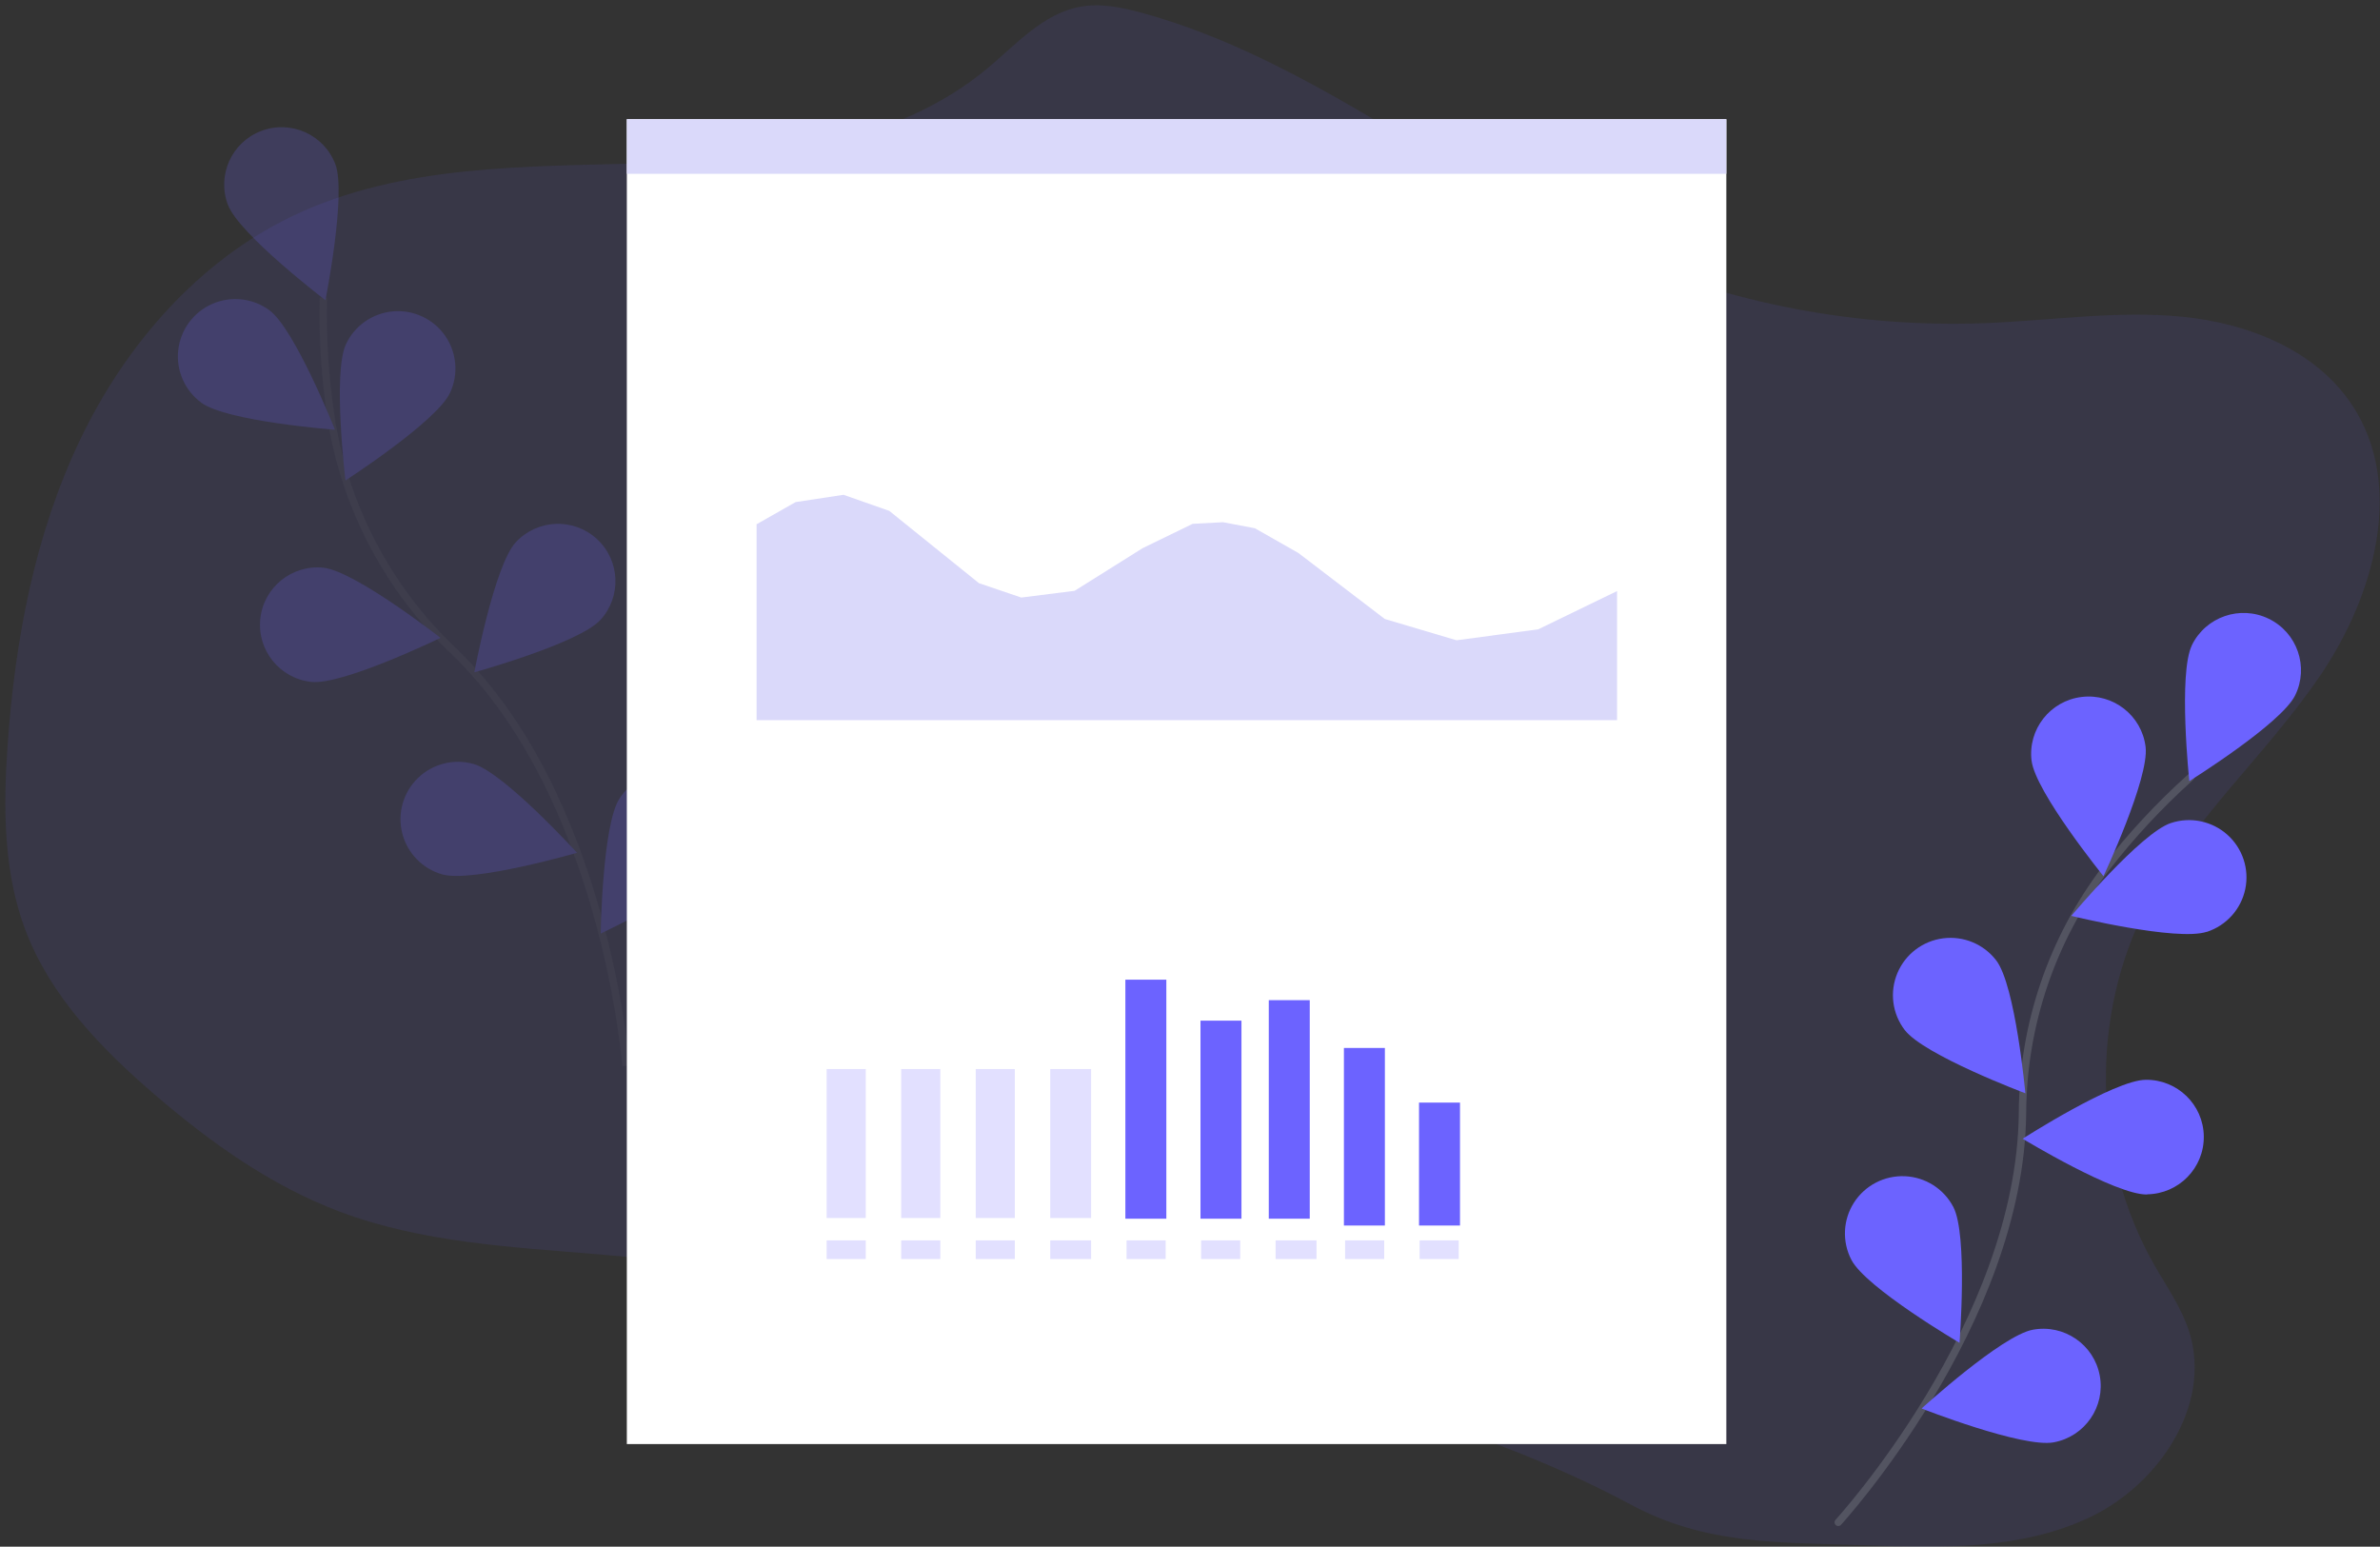 <?xml version="1.0" encoding="UTF-8"?>
<svg width="357px" height="232px" viewBox="0 0 357 232" version="1.1" xmlns="http://www.w3.org/2000/svg" xmlns:xlink="http://www.w3.org/1999/xlink">
    <rect x="0" y="0" width="357" height="232" fill="#333333" stroke="none"/>
    <!-- Generator: Sketch 52 (66869) - http://www.bohemiancoding.com/sketch -->
    <title>Group 21</title>
    <desc>Created with Sketch.</desc>
    <g id="Landing-page" stroke="none" stroke-width="1" fill="none" fill-rule="evenodd">
        <g id="landing-page_UI" transform="translate(-132, -2535)">
            <g id="Group-21" transform="translate(132, 2535)">
                <path d="M78.033,1.015 C66.58,0.592 54.618,0.294 44.263,5.22 C33.908,10.146 25.902,22.08 29.374,33.052 C30.508,36.629 32.715,39.746 34.576,43.002 C43.884,59.287 44.315,80.335 35.687,96.993 C29.045,109.816 17.787,119.575 9.682,131.522 C1.577,143.469 -3.029,160.028 4.945,172.064 C10.404,180.306 20.535,184.316 30.349,185.288 C40.164,186.259 50.035,184.729 59.892,184.335 C79.074,183.596 98.175,187.22 115.763,194.937 C139.975,205.589 160.833,223.81 186.327,230.842 C189.388,231.685 192.587,232.366 195.717,231.794 C201.268,230.779 205.304,226.174 209.65,222.537 C223.524,211.01 242.731,208.858 260.74,208.322 C278.748,207.787 297.505,208.2 313.783,200.441 C327.996,193.668 338.938,181.066 345.741,166.831 C352.545,152.596 355.5,136.778 356.613,121.026 C357.272,111.651 357.249,101.971 353.905,93.194 C350.146,83.326 342.522,75.469 334.526,68.599 C326.171,61.419 317.065,54.913 306.749,51.039 C294.427,46.41 281.051,45.749 267.932,44.652 C241.029,42.397 214.336,38.096 188.083,31.786 C163.166,25.809 135.807,19.28 113.114,7.104 C101.724,0.992 90.872,1.478 78.033,1.015 Z" id="Path-Copy-3" fill="#6C63FF" opacity="0.1" transform="translate(178.876, 116.402) scale(-1, -1) translate(-178.876, -116.402) "></path>
                <g id="Group-2-Copy-2" transform="translate(307.854, 159.756) scale(-1, 1) translate(-307.854, -159.756) translate(267.39, 88.561)">
                    <path d="M45.297,145.262 C45.297,145.262 33.816,106.507 47.349,78.016 C53.102,66.102 54.823,52.635 52.255,39.638 C50.986,33.477 49.155,27.445 46.785,21.615" id="Path-Copy-122" stroke="#535461" stroke-width="1.111" stroke-linecap="round" transform="translate(47.084, 83.438) rotate(-26) translate(-47.084, -83.438) "></path>
                    <path d="M22.565,11.483 C22.572,16.231 13.983,29.985 13.983,29.985 C13.983,29.985 5.356,16.208 5.35,11.459 C5.343,6.711 9.193,2.867 13.949,2.874 C18.704,2.88 22.565,6.735 22.571,11.483 L22.565,11.483 Z" id="Path-Copy-123" fill="#6C63FF" transform="translate(13.961, 16.429) rotate(-26) translate(-13.961, -16.429) "></path>
                    <path d="M43.854,29.151 C41.273,33.132 26.565,39.994 26.565,39.994 C26.565,39.994 26.808,23.767 29.39,19.792 C31.969,15.811 37.298,14.681 41.292,17.267 C45.286,19.853 46.433,25.177 43.854,29.157 L43.854,29.151 Z" id="Path-Copy-124" fill="#6C63FF" transform="translate(35.898, 27.936) rotate(-26) translate(-35.898, -27.936) "></path>
                    <path d="M60.084,70.141 C55.844,72.276 39.651,70.745 39.651,70.745 C39.651,70.745 48.069,56.864 52.309,54.749 C55.06,53.369 58.342,53.562 60.92,55.254 C63.498,56.945 64.98,59.879 64.807,62.95 C64.635,66.021 62.835,68.762 60.084,70.141 Z" id="Path-Copy-125" fill="#6C63FF" transform="translate(52.236, 62.556) rotate(-26) translate(-52.236, -62.556) "></path>
                    <path d="M68.933,104.628 C65.142,107.445 48.909,108.699 48.909,108.699 C48.909,108.699 54.852,93.609 58.675,90.792 C61.145,88.969 64.406,88.603 67.228,89.832 C70.05,91.061 72.005,93.698 72.357,96.75 C72.709,99.802 71.404,102.805 68.933,104.628 Z" id="Path-Copy-126" fill="#6C63FF" transform="translate(60.661, 98.906) rotate(-26) translate(-60.661, -98.906) "></path>
                    <path d="M14.697,47.957 C18.11,51.271 34.009,54.721 34.009,54.721 C34.009,54.721 30.097,38.93 26.678,35.642 C24.468,33.496 21.283,32.686 18.322,33.518 C15.361,34.35 13.074,36.698 12.322,39.676 C11.571,42.654 12.469,45.811 14.678,47.957 L14.697,47.957 Z" id="Path-Copy-127" fill="#6C63FF" transform="translate(23.035, 43.959) rotate(-26) translate(-23.035, -43.959) "></path>
                    <path d="M22.153,87.941 C26.4,90.088 42.588,88.601 42.588,88.601 C42.588,88.601 34.132,74.698 29.886,72.57 C25.637,70.426 20.462,72.123 18.327,76.359 C16.191,80.595 17.904,85.766 22.153,87.91 L22.153,87.941 Z" id="Path-Copy-128" fill="#6C63FF" transform="translate(29.998, 80.372) rotate(-26) translate(-29.998, -80.372) "></path>
                    <path d="M36.931,124.741 C40.729,127.568 56.966,128.866 56.966,128.866 C56.966,128.866 50.981,113.76 47.151,110.932 C43.324,108.104 37.934,108.902 35.112,112.715 C32.289,116.528 33.104,121.912 36.931,124.741 Z" id="Path-Copy-129" fill="#6C63FF" transform="translate(45.198, 119.053) rotate(-26) translate(-45.198, -119.053) "></path>
                </g>
                <g id="Group-Copy-16" opacity="0.2" transform="translate(67.312, 89.585) scale(-1, 1) translate(-67.312, -89.585) translate(25.824, 18.902)">
                    <path d="M14.91,140.99 C14.91,140.99 17.949,100.657 40.768,78.742 C50.397,69.612 56.802,57.608 59.021,44.532 C60.017,38.316 60.441,32.022 60.287,25.729" id="Path" stroke="#535461" stroke-width="1.111"></path>
                    <path d="M74.609,11.833 C72.925,16.261 59.983,26.134 59.983,26.134 C59.983,26.134 56.818,10.189 58.489,5.743 C60.173,1.294 65.148,-0.948 69.601,0.734 C74.054,2.416 76.299,7.385 74.615,11.833 L74.609,11.833 Z" id="Path" fill="#6C63FF"></path>
                    <path d="M78.61,41.503 C74.78,44.323 58.552,45.563 58.552,45.563 C58.552,45.563 64.561,30.453 68.391,27.633 C70.87,25.809 74.135,25.445 76.955,26.678 C79.776,27.911 81.724,30.554 82.065,33.61 C82.406,36.667 81.089,39.673 78.61,41.496 L78.61,41.503 Z" id="Path" fill="#6C63FF"></path>
                    <path d="M62.092,83.385 C57.356,83.884 42.724,76.775 42.724,76.775 C42.724,76.775 55.545,66.763 60.274,66.257 C65.009,65.756 69.254,69.184 69.756,73.913 C70.257,78.643 66.826,82.883 62.092,83.385 Z" id="Path" fill="#6C63FF"></path>
                    <path d="M42.452,112.263 C37.868,113.528 22.242,109.019 22.242,109.019 C22.242,109.019 33.183,97.002 37.767,95.692 C40.73,94.856 43.914,95.663 46.121,97.809 C48.327,99.954 49.22,103.112 48.463,106.094 C47.707,109.075 45.415,111.427 42.452,112.263 Z" id="Path" fill="#6C63FF"></path>
                    <path d="M41.299,40.035 C43.319,44.342 56.982,53.172 56.982,53.172 C56.982,53.172 58.926,37.031 56.906,32.724 C55.599,29.939 52.903,28.062 49.835,27.801 C46.767,27.54 43.793,28.933 42.032,31.457 C40.271,33.98 39.992,37.25 41.299,40.035 Z" id="Path" fill="#6C63FF"></path>
                    <path d="M18.753,74.1 C21.97,77.604 37.653,81.949 37.653,81.949 C37.653,81.949 34.67,65.966 31.454,62.463 C28.237,58.957 22.785,58.721 19.276,61.934 C15.767,65.148 15.53,70.595 18.747,74.1 L18.753,74.1 Z" id="Path" fill="#6C63FF"></path>
                    <path d="M1.393,110.208 C3.97,114.205 18.696,121.13 18.696,121.13 C18.696,121.13 18.462,104.876 15.885,100.891 C13.307,96.894 7.972,95.741 3.97,98.317 C-0.032,100.893 -1.186,106.222 1.393,110.22 L1.393,110.208 Z" id="Path" fill="#6C63FF"></path>
                </g>
                <g id="Group-20" transform="translate(94, 17)">
                    <rect id="Rectangle-Copy-2" fill="#FFFFFF" transform="translate(82.488, 100.244) scale(-1, 1) translate(-82.488, -100.244) " x="0.024" y="0.878" width="164.927" height="198.732"></rect>
                    <g id="Group-Copy-2" opacity="0.2" transform="translate(83, 21.878) scale(-1, 1) translate(-83, -21.878) translate(13.341, 17.268)"></g>
                    <g id="Group-Copy-3" opacity="0.2" transform="translate(121.927, 170.415) scale(-1, 1) translate(-121.927, -170.415) translate(118.854, 168.878)" fill="#6C63FF">
                        <rect id="Rectangle" x="0.19" y="0.182" width="5.866" height="2.794"></rect>
                    </g>
                    <g id="Group-Copy-4" opacity="0.2" transform="translate(110.659, 170.415) scale(-1, 1) translate(-110.659, -170.415) translate(107.585, 168.878)" fill="#6C63FF">
                        <rect id="Rectangle" x="0.102" y="0.182" width="5.866" height="2.794"></rect>
                    </g>
                    <g id="Group-Copy-5" opacity="0.2" transform="translate(100.415, 170.415) scale(-1, 1) translate(-100.415, -170.415) translate(97.341, 168.878)" fill="#6C63FF">
                        <rect id="Rectangle" x="0.014" y="0.182" width="6.132" height="2.794"></rect>
                    </g>
                    <g id="Group-Copy-6" opacity="0.2" transform="translate(89.146, 170.415) scale(-1, 1) translate(-89.146, -170.415) translate(86.073, 168.878)" fill="#6C63FF">
                        <rect id="Rectangle" x="0.19" y="0.182" width="5.866" height="2.794"></rect>
                    </g>
                    <g id="Group-Copy-7" opacity="0.2" transform="translate(77.878, 170.415) scale(-1, 1) translate(-77.878, -170.415) translate(74.805, 168.878)" fill="#6C63FF">
                        <rect id="Rectangle" x="0.102" y="0.182" width="5.866" height="2.794"></rect>
                    </g>
                    <g id="Group-Copy-8" opacity="0.2" transform="translate(66.61, 170.415) scale(-1, 1) translate(-66.61, -170.415) translate(63.537, 168.878)" fill="#6C63FF">
                        <rect id="Rectangle" x="0.014" y="0.182" width="6.132" height="2.794"></rect>
                    </g>
                    <g id="Group-Copy-9" opacity="0.2" transform="translate(55.341, 170.415) scale(-1, 1) translate(-55.341, -170.415) translate(52.268, 168.878)" fill="#6C63FF">
                        <rect id="Rectangle" x="0.19" y="0.182" width="5.866" height="2.794"></rect>
                    </g>
                    <g id="Group-Copy-10" opacity="0.2" transform="translate(44.073, 170.415) scale(-1, 1) translate(-44.073, -170.415) translate(41, 168.878)" fill="#6C63FF">
                        <rect id="Rectangle" x="0.102" y="0.182" width="5.866" height="2.794"></rect>
                    </g>
                    <g id="Group-Copy-11" opacity="0.2" transform="translate(32.805, 170.415) scale(-1, 1) translate(-32.805, -170.415) translate(29.732, 168.878)" fill="#6C63FF">
                        <rect id="Rectangle" x="0.013" y="0.182" width="5.866" height="2.794"></rect>
                    </g>
                    <rect id="Rectangle-Copy-3" fill="#6C63FF" transform="translate(121.927, 157.61) scale(-1, 1) translate(-121.927, -157.61) " x="118.854" y="148.39" width="6.146" height="18.439"></rect>
                    <rect id="Rectangle-Copy-4" fill="#6C63FF" transform="translate(110.659, 153.512) scale(-1, 1) translate(-110.659, -153.512) " x="107.585" y="140.195" width="6.146" height="26.634"></rect>
                    <rect id="Rectangle-Copy-5" fill="#6C63FF" transform="translate(99.39, 149.415) scale(-1, 1) translate(-99.39, -149.415) " x="96.317" y="133.024" width="6.146" height="32.78"></rect>
                    <rect id="Rectangle-Copy-6" fill="#6C63FF" transform="translate(89.146, 150.951) scale(-1, 1) translate(-89.146, -150.951) " x="86.073" y="136.098" width="6.146" height="29.707"></rect>
                    <rect id="Rectangle-Copy-7" fill="#6C63FF" transform="translate(77.878, 147.878) scale(-1, 1) translate(-77.878, -147.878) " x="74.805" y="129.951" width="6.146" height="35.854"></rect>
                    <g id="Group-Copy-12" opacity="0.2" transform="translate(66.61, 154.537) scale(-1, 1) translate(-66.61, -154.537) translate(63.537, 143.268)" fill="#6C63FF">
                        <rect id="Rectangle" x="0.014" y="0.092" width="6.132" height="22.343"></rect>
                    </g>
                    <g id="Group-Copy-13" opacity="0.2" transform="translate(55.341, 154.537) scale(-1, 1) translate(-55.341, -154.537) translate(52.268, 143.268)" fill="#6C63FF">
                        <rect id="Rectangle" x="0.19" y="0.092" width="5.866" height="22.343"></rect>
                    </g>
                    <g id="Group-Copy-14" opacity="0.2" transform="translate(44.073, 154.537) scale(-1, 1) translate(-44.073, -154.537) translate(41, 143.268)" fill="#6C63FF">
                        <rect id="Rectangle" x="0.102" y="0.092" width="5.866" height="22.343"></rect>
                    </g>
                    <g id="Group-Copy-15" opacity="0.2" transform="translate(32.805, 154.537) scale(-1, 1) translate(-32.805, -154.537) translate(29.732, 143.268)" fill="#6C63FF">
                        <rect id="Rectangle" x="0.013" y="0.092" width="5.866" height="22.343"></rect>
                    </g>
                    <rect id="Rectangle-Copy-8" fill="#DAD9FA" x="0.024" y="0.878" width="164.927" height="8.195"></rect>
                    <g id="Group-Copy-17" opacity="0.2" transform="translate(84.024, 74.634) scale(-1, 1) translate(-84.024, -74.634) translate(19.488, 57.22)"></g>
                    <polygon id="Path-Copy-27" fill="#DAD9FA" transform="translate(84.024, 74.122) scale(-1, 1) translate(-84.024, -74.122) " points="148.561 91.024 19.488 91.024 19.488 71.66 31.325 77.404 43.576 79.041 54.326 75.849 67.294 65.946 73.818 62.237 78.587 61.333 83.149 61.573 90.651 65.223 100.852 71.62 108.857 72.632 115.202 70.478 128.656 59.631 135.523 57.22 142.71 58.314 148.561 61.641"></polygon>
                </g>
            </g>
        </g>
    </g>
</svg>